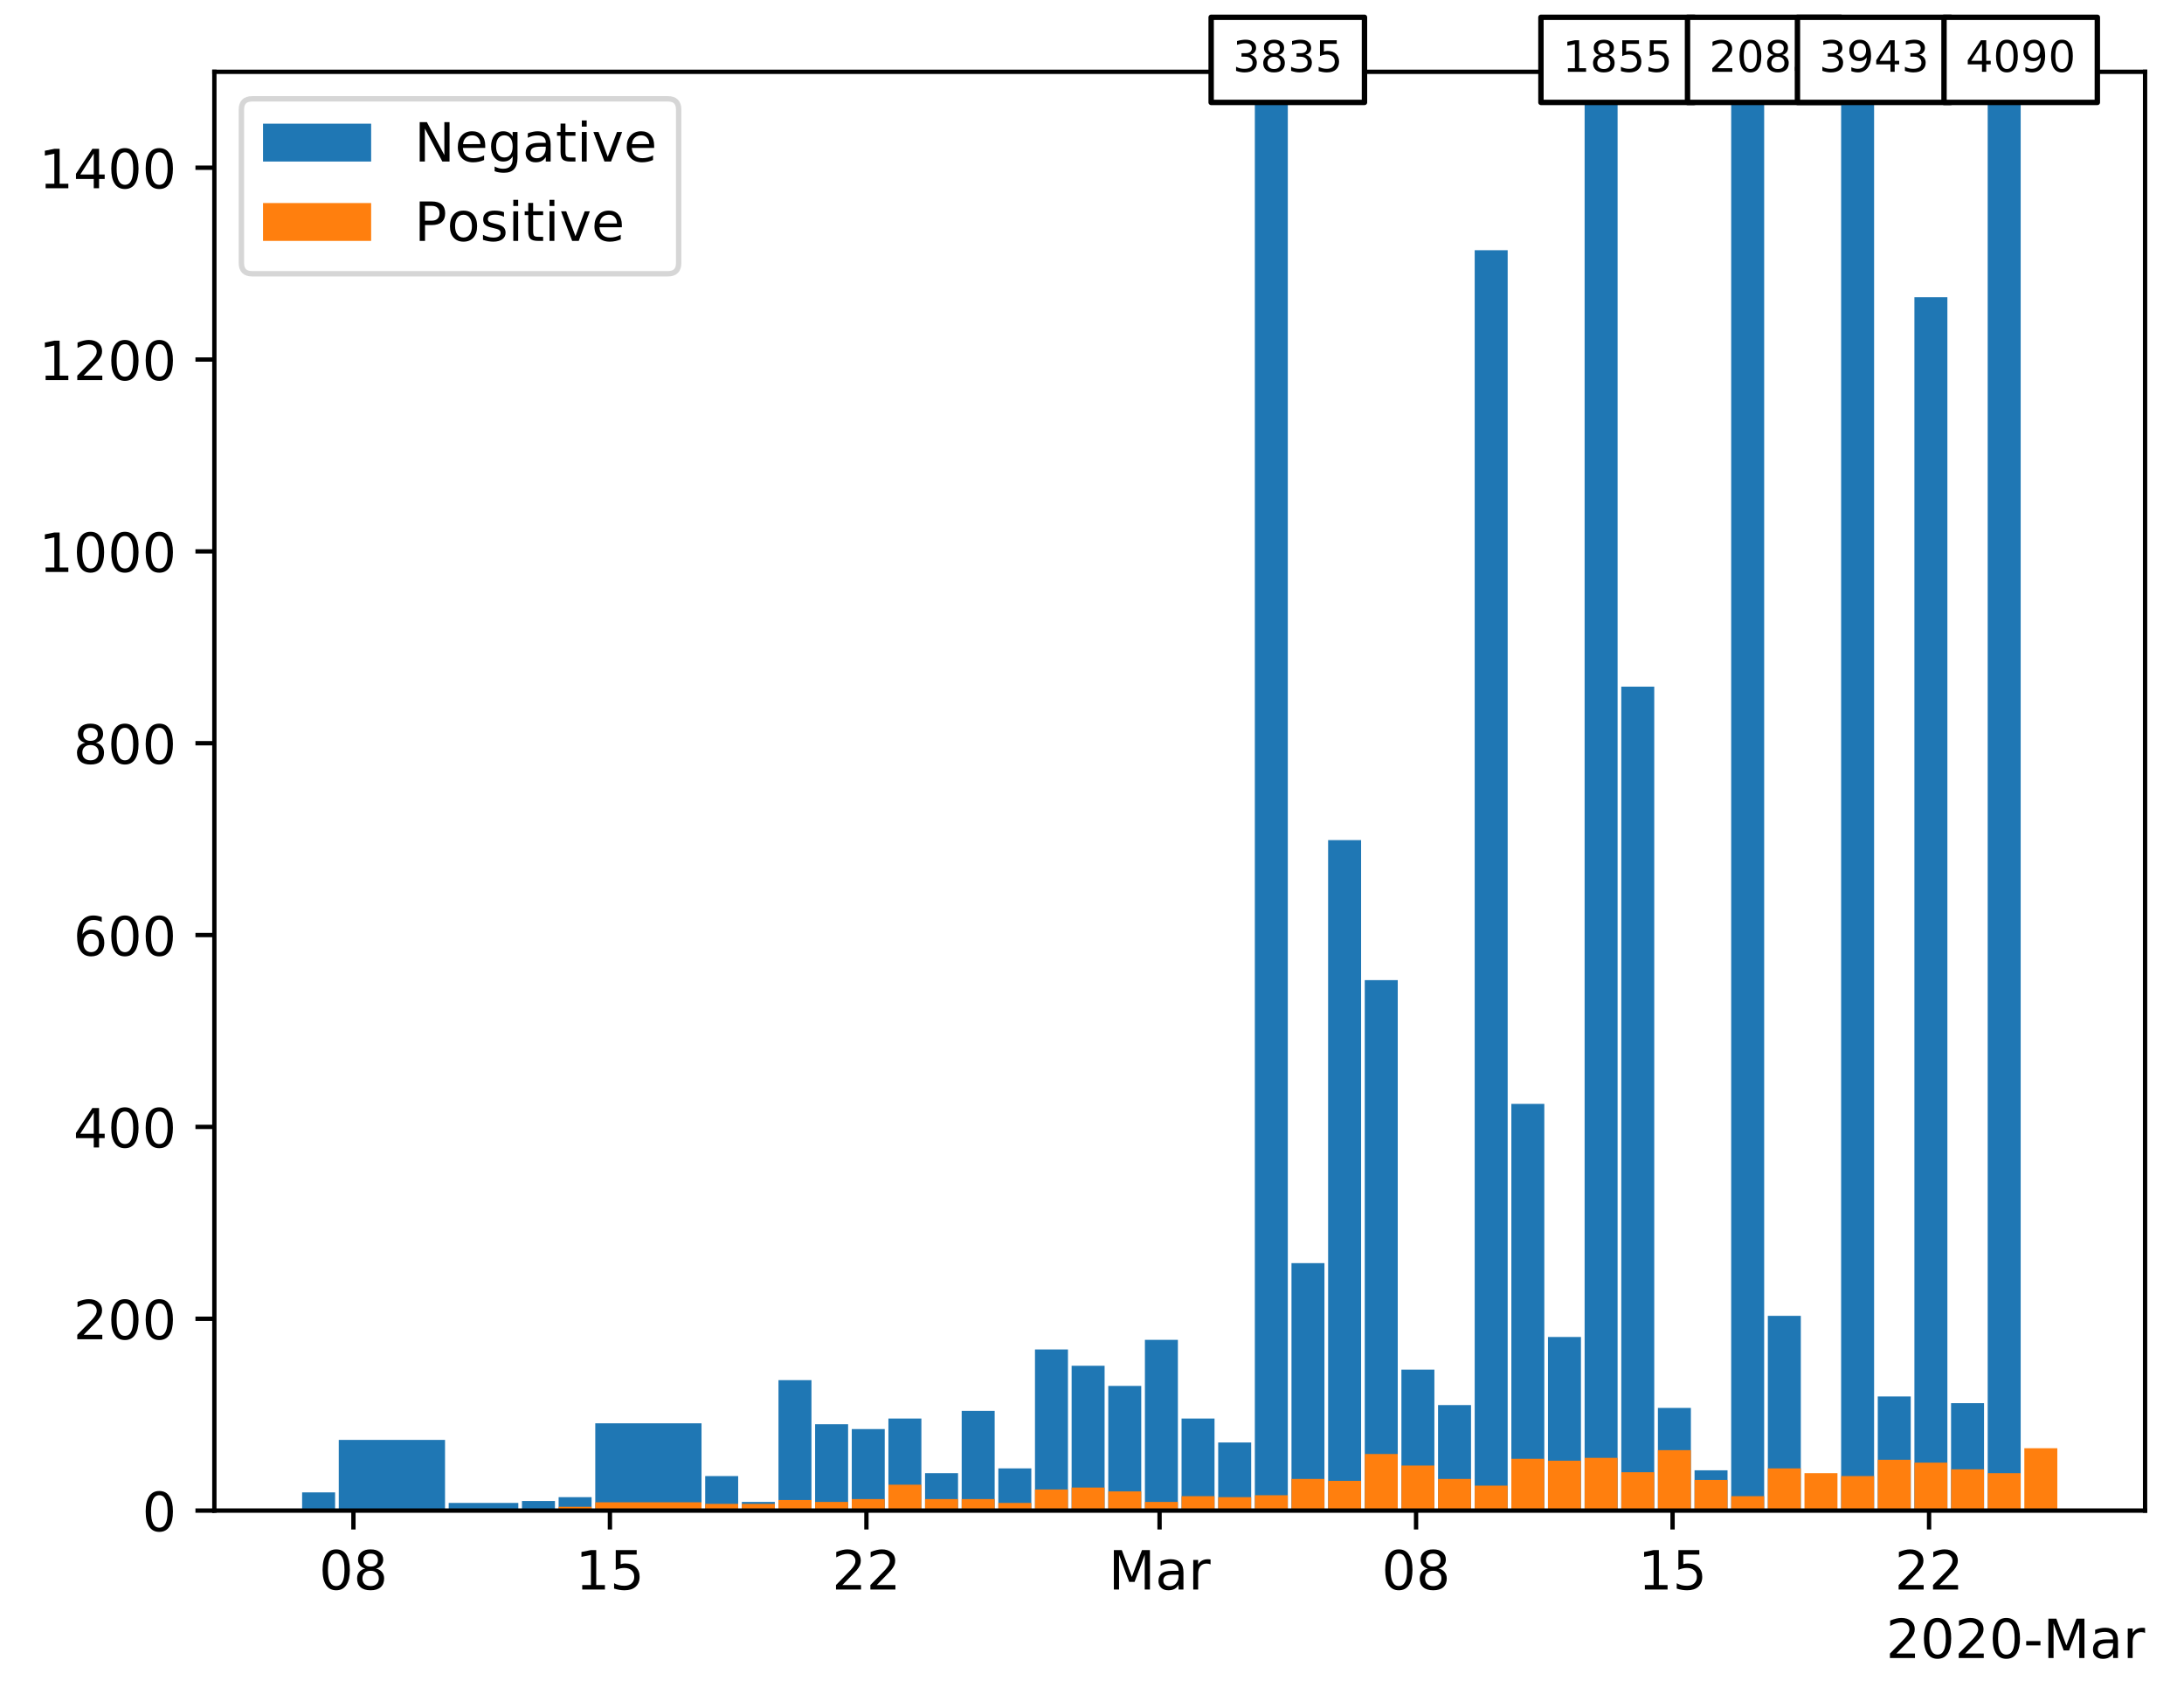 <?xml version="1.0" encoding="utf-8" standalone="no"?>
<!DOCTYPE svg PUBLIC "-//W3C//DTD SVG 1.1//EN"
  "http://www.w3.org/Graphics/SVG/1.1/DTD/svg11.dtd">
<!-- Created with matplotlib (https://matplotlib.org/) -->
<svg height="315.947pt" version="1.1" viewBox="0 0 403.97 315.947" width="403.97pt" xmlns="http://www.w3.org/2000/svg" xmlns:xlink="http://www.w3.org/1999/xlink">
 <defs>
  <style type="text/css">
*{stroke-linecap:butt;stroke-linejoin:round;}
  </style>
 </defs>
 <g id="figure_1">
  <g id="patch_1">
   <path d="M 0 315.947 
L 403.97 315.947 
L 403.97 0 
L 0 0 
z
" style="fill:#ffffff;"/>
  </g>
  <g id="axes_1">
   <g id="patch_2">
    <path d="M 39.65 279.391 
L 396.77 279.391 
L 396.77 13.279 
L 39.65 13.279 
z
" style="fill:#ffffff;"/>
   </g>
   <g id="patch_3">
    <path clip-path="url(#pafc4ed7f18)" d="z
" style="fill:#1f77b4;"/>
   </g>
   <g id="patch_4">
    <path clip-path="url(#pafc4ed7f18)" d="M 61.983 279.391 
L 55.883 279.391 
L 55.883 276.02 
L 61.983 276.02 
z
" style="fill:#1f77b4;"/>
   </g>
   <g id="patch_5">
    <path clip-path="url(#pafc4ed7f18)" d="M 82.316 279.391 
L 62.66 279.391 
L 62.66 266.322 
L 82.316 266.322 
z
" style="fill:#1f77b4;"/>
   </g>
   <g id="patch_6">
    <path clip-path="url(#pafc4ed7f18)" d="M 95.871 279.391 
L 82.994 279.391 
L 82.994 277.971 
L 95.871 277.971 
z
" style="fill:#1f77b4;"/>
   </g>
   <g id="patch_7">
    <path clip-path="url(#pafc4ed7f18)" d="M 102.649 279.391 
L 96.549 279.391 
L 96.549 277.617 
L 102.649 277.617 
z
" style="fill:#1f77b4;"/>
   </g>
   <g id="patch_8">
    <path clip-path="url(#pafc4ed7f18)" d="M 109.427 279.391 
L 103.327 279.391 
L 103.327 276.907 
L 109.427 276.907 
z
" style="fill:#1f77b4;"/>
   </g>
   <g id="patch_9">
    <path clip-path="url(#pafc4ed7f18)" d="M 129.76 279.391 
L 110.105 279.391 
L 110.105 263.247 
L 129.76 263.247 
z
" style="fill:#1f77b4;"/>
   </g>
   <g id="patch_10">
    <path clip-path="url(#pafc4ed7f18)" d="M 136.538 279.391 
L 130.438 279.391 
L 130.438 273.004 
L 136.538 273.004 
z
" style="fill:#1f77b4;"/>
   </g>
   <g id="patch_11">
    <path clip-path="url(#pafc4ed7f18)" d="M 143.316 279.391 
L 137.216 279.391 
L 137.216 277.794 
L 143.316 277.794 
z
" style="fill:#1f77b4;"/>
   </g>
   <g id="patch_12">
    <path clip-path="url(#pafc4ed7f18)" d="M 150.094 279.391 
L 143.994 279.391 
L 143.994 255.263 
L 150.094 255.263 
z
" style="fill:#1f77b4;"/>
   </g>
   <g id="patch_13">
    <path clip-path="url(#pafc4ed7f18)" d="M 156.871 279.391 
L 150.771 279.391 
L 150.771 263.424 
L 156.871 263.424 
z
" style="fill:#1f77b4;"/>
   </g>
   <g id="patch_14">
    <path clip-path="url(#pafc4ed7f18)" d="M 163.649 279.391 
L 157.549 279.391 
L 157.549 264.311 
L 163.649 264.311 
z
" style="fill:#1f77b4;"/>
   </g>
   <g id="patch_15">
    <path clip-path="url(#pafc4ed7f18)" d="M 170.427 279.391 
L 164.327 279.391 
L 164.327 262.36 
L 170.427 262.36 
z
" style="fill:#1f77b4;"/>
   </g>
   <g id="patch_16">
    <path clip-path="url(#pafc4ed7f18)" d="M 177.205 279.391 
L 171.105 279.391 
L 171.105 272.472 
L 177.205 272.472 
z
" style="fill:#1f77b4;"/>
   </g>
   <g id="patch_17">
    <path clip-path="url(#pafc4ed7f18)" d="M 183.982 279.391 
L 177.882 279.391 
L 177.882 260.94 
L 183.982 260.94 
z
" style="fill:#1f77b4;"/>
   </g>
   <g id="patch_18">
    <path clip-path="url(#pafc4ed7f18)" d="M 190.76 279.391 
L 184.66 279.391 
L 184.66 271.585 
L 190.76 271.585 
z
" style="fill:#1f77b4;"/>
   </g>
   <g id="patch_19">
    <path clip-path="url(#pafc4ed7f18)" d="M 197.538 279.391 
L 191.438 279.391 
L 191.438 249.586 
L 197.538 249.586 
z
" style="fill:#1f77b4;"/>
   </g>
   <g id="patch_20">
    <path clip-path="url(#pafc4ed7f18)" d="M 204.316 279.391 
L 198.216 279.391 
L 198.216 252.602 
L 204.316 252.602 
z
" style="fill:#1f77b4;"/>
   </g>
   <g id="patch_21">
    <path clip-path="url(#pafc4ed7f18)" d="M 211.093 279.391 
L 204.993 279.391 
L 204.993 256.328 
L 211.093 256.328 
z
" style="fill:#1f77b4;"/>
   </g>
   <g id="patch_22">
    <path clip-path="url(#pafc4ed7f18)" d="M 217.871 279.391 
L 211.771 279.391 
L 211.771 247.812 
L 217.871 247.812 
z
" style="fill:#1f77b4;"/>
   </g>
   <g id="patch_23">
    <path clip-path="url(#pafc4ed7f18)" d="M 224.649 279.391 
L 218.549 279.391 
L 218.549 262.36 
L 224.649 262.36 
z
" style="fill:#1f77b4;"/>
   </g>
   <g id="patch_24">
    <path clip-path="url(#pafc4ed7f18)" d="M 231.427 279.391 
L 225.327 279.391 
L 225.327 266.795 
L 231.427 266.795 
z
" style="fill:#1f77b4;"/>
   </g>
   <g id="patch_25">
    <path clip-path="url(#pafc4ed7f18)" d="M 238.204 279.391 
L 232.104 279.391 
L 232.104 -400.969 
L 238.204 -400.969 
z
" style="fill:#1f77b4;"/>
   </g>
   <g id="patch_26">
    <path clip-path="url(#pafc4ed7f18)" d="M 244.982 279.391 
L 238.882 279.391 
L 238.882 233.619 
L 244.982 233.619 
z
" style="fill:#1f77b4;"/>
   </g>
   <g id="patch_27">
    <path clip-path="url(#pafc4ed7f18)" d="M 251.76 279.391 
L 245.66 279.391 
L 245.66 155.383 
L 251.76 155.383 
z
" style="fill:#1f77b4;"/>
   </g>
   <g id="patch_28">
    <path clip-path="url(#pafc4ed7f18)" d="M 258.538 279.391 
L 252.438 279.391 
L 252.438 181.284 
L 258.538 181.284 
z
" style="fill:#1f77b4;"/>
   </g>
   <g id="patch_29">
    <path clip-path="url(#pafc4ed7f18)" d="M 265.315 279.391 
L 259.215 279.391 
L 259.215 253.312 
L 265.315 253.312 
z
" style="fill:#1f77b4;"/>
   </g>
   <g id="patch_30">
    <path clip-path="url(#pafc4ed7f18)" d="M 272.093 279.391 
L 265.993 279.391 
L 265.993 259.876 
L 272.093 259.876 
z
" style="fill:#1f77b4;"/>
   </g>
   <g id="patch_31">
    <path clip-path="url(#pafc4ed7f18)" d="M 278.871 279.391 
L 272.771 279.391 
L 272.771 46.277 
L 278.871 46.277 
z
" style="fill:#1f77b4;"/>
   </g>
   <g id="patch_32">
    <path clip-path="url(#pafc4ed7f18)" d="M 285.649 279.391 
L 279.549 279.391 
L 279.549 204.17 
L 285.649 204.17 
z
" style="fill:#1f77b4;"/>
   </g>
   <g id="patch_33">
    <path clip-path="url(#pafc4ed7f18)" d="M 292.426 279.391 
L 286.326 279.391 
L 286.326 247.28 
L 292.426 247.28 
z
" style="fill:#1f77b4;"/>
   </g>
   <g id="patch_34">
    <path clip-path="url(#pafc4ed7f18)" d="M 299.204 279.391 
L 293.104 279.391 
L 293.104 -49.701 
L 299.204 -49.701 
z
" style="fill:#1f77b4;"/>
   </g>
   <g id="patch_35">
    <path clip-path="url(#pafc4ed7f18)" d="M 305.982 279.391 
L 299.882 279.391 
L 299.882 126.997 
L 305.982 126.997 
z
" style="fill:#1f77b4;"/>
   </g>
   <g id="patch_36">
    <path clip-path="url(#pafc4ed7f18)" d="M 312.76 279.391 
L 306.66 279.391 
L 306.66 260.408 
L 312.76 260.408 
z
" style="fill:#1f77b4;"/>
   </g>
   <g id="patch_37">
    <path clip-path="url(#pafc4ed7f18)" d="M 319.537 279.391 
L 313.437 279.391 
L 313.437 271.94 
L 319.537 271.94 
z
" style="fill:#1f77b4;"/>
   </g>
   <g id="patch_38">
    <path clip-path="url(#pafc4ed7f18)" d="M 326.315 279.391 
L 320.215 279.391 
L 320.215 -90.15 
L 326.315 -90.15 
z
" style="fill:#1f77b4;"/>
   </g>
   <g id="patch_39">
    <path clip-path="url(#pafc4ed7f18)" d="M 333.093 279.391 
L 326.993 279.391 
L 326.993 243.377 
L 333.093 243.377 
z
" style="fill:#1f77b4;"/>
   </g>
   <g id="patch_40">
    <path clip-path="url(#pafc4ed7f18)" d="M 339.871 279.391 
L 333.771 279.391 
L 333.771 359.757 
L 339.871 359.757 
z
" style="fill:#1f77b4;"/>
   </g>
   <g id="patch_41">
    <path clip-path="url(#pafc4ed7f18)" d="M 346.648 279.391 
L 340.549 279.391 
L 340.549 -420.129 
L 346.648 -420.129 
z
" style="fill:#1f77b4;"/>
   </g>
   <g id="patch_42">
    <path clip-path="url(#pafc4ed7f18)" d="M 353.426 279.391 
L 347.326 279.391 
L 347.326 258.279 
L 353.426 258.279 
z
" style="fill:#1f77b4;"/>
   </g>
   <g id="patch_43">
    <path clip-path="url(#pafc4ed7f18)" d="M 360.204 279.391 
L 354.104 279.391 
L 354.104 54.97 
L 360.204 54.97 
z
" style="fill:#1f77b4;"/>
   </g>
   <g id="patch_44">
    <path clip-path="url(#pafc4ed7f18)" d="M 366.982 279.391 
L 360.882 279.391 
L 360.882 259.521 
L 366.982 259.521 
z
" style="fill:#1f77b4;"/>
   </g>
   <g id="patch_45">
    <path clip-path="url(#pafc4ed7f18)" d="M 373.76 279.391 
L 367.66 279.391 
L 367.66 -446.208 
L 373.76 -446.208 
z
" style="fill:#1f77b4;"/>
   </g>
   <g id="patch_46">
    <path clip-path="url(#pafc4ed7f18)" d="M 380.537 279.391 
L 374.437 279.391 
L 374.437 440.655 
L 380.537 440.655 
z
" style="fill:#1f77b4;"/>
   </g>
   <g id="patch_47">
    <path clip-path="url(#pafc4ed7f18)" d="z
" style="fill:#ff7f0e;"/>
   </g>
   <g id="patch_48">
    <path clip-path="url(#pafc4ed7f18)" d="M 61.983 279.391 
L 55.883 279.391 
L 55.883 279.391 
L 61.983 279.391 
z
" style="fill:#ff7f0e;"/>
   </g>
   <g id="patch_49">
    <path clip-path="url(#pafc4ed7f18)" d="M 82.316 279.391 
L 62.66 279.391 
L 62.66 279.332 
L 82.316 279.332 
z
" style="fill:#ff7f0e;"/>
   </g>
   <g id="patch_50">
    <path clip-path="url(#pafc4ed7f18)" d="M 95.871 279.391 
L 82.994 279.391 
L 82.994 279.213 
L 95.871 279.213 
z
" style="fill:#ff7f0e;"/>
   </g>
   <g id="patch_51">
    <path clip-path="url(#pafc4ed7f18)" d="M 102.649 279.391 
L 96.549 279.391 
L 96.549 279.213 
L 102.649 279.213 
z
" style="fill:#ff7f0e;"/>
   </g>
   <g id="patch_52">
    <path clip-path="url(#pafc4ed7f18)" d="M 109.427 279.391 
L 103.327 279.391 
L 103.327 278.681 
L 109.427 278.681 
z
" style="fill:#ff7f0e;"/>
   </g>
   <g id="patch_53">
    <path clip-path="url(#pafc4ed7f18)" d="M 129.76 279.391 
L 110.105 279.391 
L 110.105 277.853 
L 129.76 277.853 
z
" style="fill:#ff7f0e;"/>
   </g>
   <g id="patch_54">
    <path clip-path="url(#pafc4ed7f18)" d="M 136.538 279.391 
L 130.438 279.391 
L 130.438 278.149 
L 136.538 278.149 
z
" style="fill:#ff7f0e;"/>
   </g>
   <g id="patch_55">
    <path clip-path="url(#pafc4ed7f18)" d="M 143.316 279.391 
L 137.216 279.391 
L 137.216 278.149 
L 143.316 278.149 
z
" style="fill:#ff7f0e;"/>
   </g>
   <g id="patch_56">
    <path clip-path="url(#pafc4ed7f18)" d="M 150.094 279.391 
L 143.994 279.391 
L 143.994 277.439 
L 150.094 277.439 
z
" style="fill:#ff7f0e;"/>
   </g>
   <g id="patch_57">
    <path clip-path="url(#pafc4ed7f18)" d="M 156.871 279.391 
L 150.771 279.391 
L 150.771 277.794 
L 156.871 277.794 
z
" style="fill:#ff7f0e;"/>
   </g>
   <g id="patch_58">
    <path clip-path="url(#pafc4ed7f18)" d="M 163.649 279.391 
L 157.549 279.391 
L 157.549 277.262 
L 163.649 277.262 
z
" style="fill:#ff7f0e;"/>
   </g>
   <g id="patch_59">
    <path clip-path="url(#pafc4ed7f18)" d="M 170.427 279.391 
L 164.327 279.391 
L 164.327 274.601 
L 170.427 274.601 
z
" style="fill:#ff7f0e;"/>
   </g>
   <g id="patch_60">
    <path clip-path="url(#pafc4ed7f18)" d="M 177.205 279.391 
L 171.105 279.391 
L 171.105 277.262 
L 177.205 277.262 
z
" style="fill:#ff7f0e;"/>
   </g>
   <g id="patch_61">
    <path clip-path="url(#pafc4ed7f18)" d="M 183.982 279.391 
L 177.882 279.391 
L 177.882 277.262 
L 183.982 277.262 
z
" style="fill:#ff7f0e;"/>
   </g>
   <g id="patch_62">
    <path clip-path="url(#pafc4ed7f18)" d="M 190.76 279.391 
L 184.66 279.391 
L 184.66 277.971 
L 190.76 277.971 
z
" style="fill:#ff7f0e;"/>
   </g>
   <g id="patch_63">
    <path clip-path="url(#pafc4ed7f18)" d="M 197.538 279.391 
L 191.438 279.391 
L 191.438 275.488 
L 197.538 275.488 
z
" style="fill:#ff7f0e;"/>
   </g>
   <g id="patch_64">
    <path clip-path="url(#pafc4ed7f18)" d="M 204.316 279.391 
L 198.216 279.391 
L 198.216 275.133 
L 204.316 275.133 
z
" style="fill:#ff7f0e;"/>
   </g>
   <g id="patch_65">
    <path clip-path="url(#pafc4ed7f18)" d="M 211.093 279.391 
L 204.993 279.391 
L 204.993 275.843 
L 211.093 275.843 
z
" style="fill:#ff7f0e;"/>
   </g>
   <g id="patch_66">
    <path clip-path="url(#pafc4ed7f18)" d="M 217.871 279.391 
L 211.771 279.391 
L 211.771 277.794 
L 217.871 277.794 
z
" style="fill:#ff7f0e;"/>
   </g>
   <g id="patch_67">
    <path clip-path="url(#pafc4ed7f18)" d="M 224.649 279.391 
L 218.549 279.391 
L 218.549 276.73 
L 224.649 276.73 
z
" style="fill:#ff7f0e;"/>
   </g>
   <g id="patch_68">
    <path clip-path="url(#pafc4ed7f18)" d="M 231.427 279.391 
L 225.327 279.391 
L 225.327 276.907 
L 231.427 276.907 
z
" style="fill:#ff7f0e;"/>
   </g>
   <g id="patch_69">
    <path clip-path="url(#pafc4ed7f18)" d="M 238.204 279.391 
L 232.104 279.391 
L 232.104 276.552 
L 238.204 276.552 
z
" style="fill:#ff7f0e;"/>
   </g>
   <g id="patch_70">
    <path clip-path="url(#pafc4ed7f18)" d="M 244.982 279.391 
L 238.882 279.391 
L 238.882 273.536 
L 244.982 273.536 
z
" style="fill:#ff7f0e;"/>
   </g>
   <g id="patch_71">
    <path clip-path="url(#pafc4ed7f18)" d="M 251.76 279.391 
L 245.66 279.391 
L 245.66 273.891 
L 251.76 273.891 
z
" style="fill:#ff7f0e;"/>
   </g>
   <g id="patch_72">
    <path clip-path="url(#pafc4ed7f18)" d="M 258.538 279.391 
L 252.438 279.391 
L 252.438 268.924 
L 258.538 268.924 
z
" style="fill:#ff7f0e;"/>
   </g>
   <g id="patch_73">
    <path clip-path="url(#pafc4ed7f18)" d="M 265.315 279.391 
L 259.215 279.391 
L 259.215 271.053 
L 265.315 271.053 
z
" style="fill:#ff7f0e;"/>
   </g>
   <g id="patch_74">
    <path clip-path="url(#pafc4ed7f18)" d="M 272.093 279.391 
L 265.993 279.391 
L 265.993 273.536 
L 272.093 273.536 
z
" style="fill:#ff7f0e;"/>
   </g>
   <g id="patch_75">
    <path clip-path="url(#pafc4ed7f18)" d="M 278.871 279.391 
L 272.771 279.391 
L 272.771 274.778 
L 278.871 274.778 
z
" style="fill:#ff7f0e;"/>
   </g>
   <g id="patch_76">
    <path clip-path="url(#pafc4ed7f18)" d="M 285.649 279.391 
L 279.549 279.391 
L 279.549 269.811 
L 285.649 269.811 
z
" style="fill:#ff7f0e;"/>
   </g>
   <g id="patch_77">
    <path clip-path="url(#pafc4ed7f18)" d="M 292.426 279.391 
L 286.326 279.391 
L 286.326 270.166 
L 292.426 270.166 
z
" style="fill:#ff7f0e;"/>
   </g>
   <g id="patch_78">
    <path clip-path="url(#pafc4ed7f18)" d="M 299.204 279.391 
L 293.104 279.391 
L 293.104 269.633 
L 299.204 269.633 
z
" style="fill:#ff7f0e;"/>
   </g>
   <g id="patch_79">
    <path clip-path="url(#pafc4ed7f18)" d="M 305.982 279.391 
L 299.882 279.391 
L 299.882 272.294 
L 305.982 272.294 
z
" style="fill:#ff7f0e;"/>
   </g>
   <g id="patch_80">
    <path clip-path="url(#pafc4ed7f18)" d="M 312.76 279.391 
L 306.66 279.391 
L 306.66 268.214 
L 312.76 268.214 
z
" style="fill:#ff7f0e;"/>
   </g>
   <g id="patch_81">
    <path clip-path="url(#pafc4ed7f18)" d="M 319.537 279.391 
L 313.437 279.391 
L 313.437 273.714 
L 319.537 273.714 
z
" style="fill:#ff7f0e;"/>
   </g>
   <g id="patch_82">
    <path clip-path="url(#pafc4ed7f18)" d="M 326.315 279.391 
L 320.215 279.391 
L 320.215 276.73 
L 326.315 276.73 
z
" style="fill:#ff7f0e;"/>
   </g>
   <g id="patch_83">
    <path clip-path="url(#pafc4ed7f18)" d="M 333.093 279.391 
L 326.993 279.391 
L 326.993 271.585 
L 333.093 271.585 
z
" style="fill:#ff7f0e;"/>
   </g>
   <g id="patch_84">
    <path clip-path="url(#pafc4ed7f18)" d="M 339.871 279.391 
L 333.771 279.391 
L 333.771 272.472 
L 339.871 272.472 
z
" style="fill:#ff7f0e;"/>
   </g>
   <g id="patch_85">
    <path clip-path="url(#pafc4ed7f18)" d="M 346.648 279.391 
L 340.549 279.391 
L 340.549 273.004 
L 346.648 273.004 
z
" style="fill:#ff7f0e;"/>
   </g>
   <g id="patch_86">
    <path clip-path="url(#pafc4ed7f18)" d="M 353.426 279.391 
L 347.326 279.391 
L 347.326 269.988 
L 353.426 269.988 
z
" style="fill:#ff7f0e;"/>
   </g>
   <g id="patch_87">
    <path clip-path="url(#pafc4ed7f18)" d="M 360.204 279.391 
L 354.104 279.391 
L 354.104 270.52 
L 360.204 270.52 
z
" style="fill:#ff7f0e;"/>
   </g>
   <g id="patch_88">
    <path clip-path="url(#pafc4ed7f18)" d="M 366.982 279.391 
L 360.882 279.391 
L 360.882 271.762 
L 366.982 271.762 
z
" style="fill:#ff7f0e;"/>
   </g>
   <g id="patch_89">
    <path clip-path="url(#pafc4ed7f18)" d="M 373.76 279.391 
L 367.66 279.391 
L 367.66 272.472 
L 373.76 272.472 
z
" style="fill:#ff7f0e;"/>
   </g>
   <g id="patch_90">
    <path clip-path="url(#pafc4ed7f18)" d="M 380.537 279.391 
L 374.437 279.391 
L 374.437 267.859 
L 380.537 267.859 
z
" style="fill:#ff7f0e;"/>
   </g>
   <g id="matplotlib.axis_1">
    <g id="xtick_1">
     <g id="line2d_1">
      <defs>
       <path d="M 0 0 
L 0 3.5 
" id="m864bd6f930" style="stroke:#000000;stroke-width:0.8;"/>
      </defs>
      <g>
       <use style="stroke:#000000;stroke-width:0.8;" x="65.372" xlink:href="#m864bd6f930" y="279.391"/>
      </g>
     </g>
     <g id="text_1">
      <!-- 08 -->
      <defs>
       <path d="M 31.781 66.406 
Q 24.172 66.406 20.328 58.906 
Q 16.5 51.422 16.5 36.375 
Q 16.5 21.391 20.328 13.891 
Q 24.172 6.391 31.781 6.391 
Q 39.453 6.391 43.281 13.891 
Q 47.125 21.391 47.125 36.375 
Q 47.125 51.422 43.281 58.906 
Q 39.453 66.406 31.781 66.406 
z
M 31.781 74.219 
Q 44.047 74.219 50.516 64.516 
Q 56.984 54.828 56.984 36.375 
Q 56.984 17.969 50.516 8.266 
Q 44.047 -1.422 31.781 -1.422 
Q 19.531 -1.422 13.062 8.266 
Q 6.594 17.969 6.594 36.375 
Q 6.594 54.828 13.062 64.516 
Q 19.531 74.219 31.781 74.219 
z
" id="DejaVuSans-48"/>
       <path d="M 31.781 34.625 
Q 24.75 34.625 20.719 30.859 
Q 16.703 27.094 16.703 20.516 
Q 16.703 13.922 20.719 10.156 
Q 24.75 6.391 31.781 6.391 
Q 38.812 6.391 42.859 10.172 
Q 46.922 13.969 46.922 20.516 
Q 46.922 27.094 42.891 30.859 
Q 38.875 34.625 31.781 34.625 
z
M 21.922 38.812 
Q 15.578 40.375 12.031 44.719 
Q 8.5 49.078 8.5 55.328 
Q 8.5 64.062 14.719 69.141 
Q 20.953 74.219 31.781 74.219 
Q 42.672 74.219 48.875 69.141 
Q 55.078 64.062 55.078 55.328 
Q 55.078 49.078 51.531 44.719 
Q 48 40.375 41.703 38.812 
Q 48.828 37.156 52.797 32.312 
Q 56.781 27.484 56.781 20.516 
Q 56.781 9.906 50.312 4.234 
Q 43.844 -1.422 31.781 -1.422 
Q 19.734 -1.422 13.25 4.234 
Q 6.781 9.906 6.781 20.516 
Q 6.781 27.484 10.781 32.312 
Q 14.797 37.156 21.922 38.812 
z
M 18.312 54.391 
Q 18.312 48.734 21.844 45.562 
Q 25.391 42.391 31.781 42.391 
Q 38.141 42.391 41.719 45.562 
Q 45.312 48.734 45.312 54.391 
Q 45.312 60.062 41.719 63.234 
Q 38.141 66.406 31.781 66.406 
Q 25.391 66.406 21.844 63.234 
Q 18.312 60.062 18.312 54.391 
z
" id="DejaVuSans-56"/>
      </defs>
      <g transform="translate(59.009 293.989)scale(0.1 -0.1)">
       <use xlink:href="#DejaVuSans-48"/>
       <use x="63.623" xlink:href="#DejaVuSans-56"/>
      </g>
     </g>
    </g>
    <g id="xtick_2">
     <g id="line2d_2">
      <g>
       <use style="stroke:#000000;stroke-width:0.8;" x="112.816" xlink:href="#m864bd6f930" y="279.391"/>
      </g>
     </g>
     <g id="text_2">
      <!-- 15 -->
      <defs>
       <path d="M 12.406 8.297 
L 28.516 8.297 
L 28.516 63.922 
L 10.984 60.406 
L 10.984 69.391 
L 28.422 72.906 
L 38.281 72.906 
L 38.281 8.297 
L 54.391 8.297 
L 54.391 0 
L 12.406 0 
z
" id="DejaVuSans-49"/>
       <path d="M 10.797 72.906 
L 49.516 72.906 
L 49.516 64.594 
L 19.828 64.594 
L 19.828 46.734 
Q 21.969 47.469 24.109 47.828 
Q 26.266 48.188 28.422 48.188 
Q 40.625 48.188 47.75 41.5 
Q 54.891 34.812 54.891 23.391 
Q 54.891 11.625 47.562 5.094 
Q 40.234 -1.422 26.906 -1.422 
Q 22.312 -1.422 17.547 -0.641 
Q 12.797 0.141 7.719 1.703 
L 7.719 11.625 
Q 12.109 9.234 16.797 8.062 
Q 21.484 6.891 26.703 6.891 
Q 35.156 6.891 40.078 11.328 
Q 45.016 15.766 45.016 23.391 
Q 45.016 31 40.078 35.438 
Q 35.156 39.891 26.703 39.891 
Q 22.75 39.891 18.812 39.016 
Q 14.891 38.141 10.797 36.281 
z
" id="DejaVuSans-53"/>
      </defs>
      <g transform="translate(106.453 293.989)scale(0.1 -0.1)">
       <use xlink:href="#DejaVuSans-49"/>
       <use x="63.623" xlink:href="#DejaVuSans-53"/>
      </g>
     </g>
    </g>
    <g id="xtick_3">
     <g id="line2d_3">
      <g>
       <use style="stroke:#000000;stroke-width:0.8;" x="160.26" xlink:href="#m864bd6f930" y="279.391"/>
      </g>
     </g>
     <g id="text_3">
      <!-- 22 -->
      <defs>
       <path d="M 19.188 8.297 
L 53.609 8.297 
L 53.609 0 
L 7.328 0 
L 7.328 8.297 
Q 12.938 14.109 22.625 23.891 
Q 32.328 33.688 34.812 36.531 
Q 39.547 41.844 41.422 45.531 
Q 43.312 49.219 43.312 52.781 
Q 43.312 58.594 39.234 62.25 
Q 35.156 65.922 28.609 65.922 
Q 23.969 65.922 18.812 64.312 
Q 13.672 62.703 7.812 59.422 
L 7.812 69.391 
Q 13.766 71.781 18.938 73 
Q 24.125 74.219 28.422 74.219 
Q 39.75 74.219 46.484 68.547 
Q 53.219 62.891 53.219 53.422 
Q 53.219 48.922 51.531 44.891 
Q 49.859 40.875 45.406 35.406 
Q 44.188 33.984 37.641 27.219 
Q 31.109 20.453 19.188 8.297 
z
" id="DejaVuSans-50"/>
      </defs>
      <g transform="translate(153.898 293.989)scale(0.1 -0.1)">
       <use xlink:href="#DejaVuSans-50"/>
       <use x="63.623" xlink:href="#DejaVuSans-50"/>
      </g>
     </g>
    </g>
    <g id="xtick_4">
     <g id="line2d_4">
      <g>
       <use style="stroke:#000000;stroke-width:0.8;" x="214.482" xlink:href="#m864bd6f930" y="279.391"/>
      </g>
     </g>
     <g id="text_4">
      <!-- Mar -->
      <defs>
       <path d="M 9.812 72.906 
L 24.516 72.906 
L 43.109 23.297 
L 61.812 72.906 
L 76.516 72.906 
L 76.516 0 
L 66.891 0 
L 66.891 64.016 
L 48.094 14.016 
L 38.188 14.016 
L 19.391 64.016 
L 19.391 0 
L 9.812 0 
z
" id="DejaVuSans-77"/>
       <path d="M 34.281 27.484 
Q 23.391 27.484 19.188 25 
Q 14.984 22.516 14.984 16.5 
Q 14.984 11.719 18.141 8.906 
Q 21.297 6.109 26.703 6.109 
Q 34.188 6.109 38.703 11.406 
Q 43.219 16.703 43.219 25.484 
L 43.219 27.484 
z
M 52.203 31.203 
L 52.203 0 
L 43.219 0 
L 43.219 8.297 
Q 40.141 3.328 35.547 0.953 
Q 30.953 -1.422 24.312 -1.422 
Q 15.922 -1.422 10.953 3.297 
Q 6 8.016 6 15.922 
Q 6 25.141 12.172 29.828 
Q 18.359 34.516 30.609 34.516 
L 43.219 34.516 
L 43.219 35.406 
Q 43.219 41.609 39.141 45 
Q 35.062 48.391 27.688 48.391 
Q 23 48.391 18.547 47.266 
Q 14.109 46.141 10.016 43.891 
L 10.016 52.203 
Q 14.938 54.109 19.578 55.047 
Q 24.219 56 28.609 56 
Q 40.484 56 46.344 49.844 
Q 52.203 43.703 52.203 31.203 
z
" id="DejaVuSans-97"/>
       <path d="M 41.109 46.297 
Q 39.594 47.172 37.812 47.578 
Q 36.031 48 33.891 48 
Q 26.266 48 22.188 43.047 
Q 18.109 38.094 18.109 28.812 
L 18.109 0 
L 9.078 0 
L 9.078 54.688 
L 18.109 54.688 
L 18.109 46.188 
Q 20.953 51.172 25.484 53.578 
Q 30.031 56 36.531 56 
Q 37.453 56 38.578 55.875 
Q 39.703 55.766 41.062 55.516 
z
" id="DejaVuSans-114"/>
      </defs>
      <g transform="translate(205.049 293.989)scale(0.1 -0.1)">
       <use xlink:href="#DejaVuSans-77"/>
       <use x="86.279" xlink:href="#DejaVuSans-97"/>
       <use x="147.559" xlink:href="#DejaVuSans-114"/>
      </g>
     </g>
    </g>
    <g id="xtick_5">
     <g id="line2d_5">
      <g>
       <use style="stroke:#000000;stroke-width:0.8;" x="261.927" xlink:href="#m864bd6f930" y="279.391"/>
      </g>
     </g>
     <g id="text_5">
      <!-- 08 -->
      <g transform="translate(255.564 293.989)scale(0.1 -0.1)">
       <use xlink:href="#DejaVuSans-48"/>
       <use x="63.623" xlink:href="#DejaVuSans-56"/>
      </g>
     </g>
    </g>
    <g id="xtick_6">
     <g id="line2d_6">
      <g>
       <use style="stroke:#000000;stroke-width:0.8;" x="309.371" xlink:href="#m864bd6f930" y="279.391"/>
      </g>
     </g>
     <g id="text_6">
      <!-- 15 -->
      <g transform="translate(303.008 293.989)scale(0.1 -0.1)">
       <use xlink:href="#DejaVuSans-49"/>
       <use x="63.623" xlink:href="#DejaVuSans-53"/>
      </g>
     </g>
    </g>
    <g id="xtick_7">
     <g id="line2d_7">
      <g>
       <use style="stroke:#000000;stroke-width:0.8;" x="356.815" xlink:href="#m864bd6f930" y="279.391"/>
      </g>
     </g>
     <g id="text_7">
      <!-- 22 -->
      <g transform="translate(350.453 293.989)scale(0.1 -0.1)">
       <use xlink:href="#DejaVuSans-50"/>
       <use x="63.623" xlink:href="#DejaVuSans-50"/>
      </g>
     </g>
    </g>
    <g id="text_8">
     <!-- 2020-Mar -->
     <defs>
      <path d="M 4.891 31.391 
L 31.203 31.391 
L 31.203 23.391 
L 4.891 23.391 
z
" id="DejaVuSans-45"/>
     </defs>
     <g transform="translate(348.845 306.667)scale(0.1 -0.1)">
      <use xlink:href="#DejaVuSans-50"/>
      <use x="63.623" xlink:href="#DejaVuSans-48"/>
      <use x="127.246" xlink:href="#DejaVuSans-50"/>
      <use x="190.869" xlink:href="#DejaVuSans-48"/>
      <use x="254.492" xlink:href="#DejaVuSans-45"/>
      <use x="290.576" xlink:href="#DejaVuSans-77"/>
      <use x="376.855" xlink:href="#DejaVuSans-97"/>
      <use x="438.135" xlink:href="#DejaVuSans-114"/>
     </g>
    </g>
   </g>
   <g id="matplotlib.axis_2">
    <g id="ytick_1">
     <g id="line2d_8">
      <defs>
       <path d="M 0 0 
L -3.5 0 
" id="mcbad6a6d22" style="stroke:#000000;stroke-width:0.8;"/>
      </defs>
      <g>
       <use style="stroke:#000000;stroke-width:0.8;" x="39.65" xlink:href="#mcbad6a6d22" y="279.391"/>
      </g>
     </g>
     <g id="text_9">
      <!-- 0 -->
      <g transform="translate(26.288 283.19)scale(0.1 -0.1)">
       <use xlink:href="#DejaVuSans-48"/>
      </g>
     </g>
    </g>
    <g id="ytick_2">
     <g id="line2d_9">
      <g>
       <use style="stroke:#000000;stroke-width:0.8;" x="39.65" xlink:href="#mcbad6a6d22" y="243.909"/>
      </g>
     </g>
     <g id="text_10">
      <!-- 200 -->
      <g transform="translate(13.562 247.708)scale(0.1 -0.1)">
       <use xlink:href="#DejaVuSans-50"/>
       <use x="63.623" xlink:href="#DejaVuSans-48"/>
       <use x="127.246" xlink:href="#DejaVuSans-48"/>
      </g>
     </g>
    </g>
    <g id="ytick_3">
     <g id="line2d_10">
      <g>
       <use style="stroke:#000000;stroke-width:0.8;" x="39.65" xlink:href="#mcbad6a6d22" y="208.428"/>
      </g>
     </g>
     <g id="text_11">
      <!-- 400 -->
      <defs>
       <path d="M 37.797 64.312 
L 12.891 25.391 
L 37.797 25.391 
z
M 35.203 72.906 
L 47.609 72.906 
L 47.609 25.391 
L 58.016 25.391 
L 58.016 17.188 
L 47.609 17.188 
L 47.609 0 
L 37.797 0 
L 37.797 17.188 
L 4.891 17.188 
L 4.891 26.703 
z
" id="DejaVuSans-52"/>
      </defs>
      <g transform="translate(13.562 212.227)scale(0.1 -0.1)">
       <use xlink:href="#DejaVuSans-52"/>
       <use x="63.623" xlink:href="#DejaVuSans-48"/>
       <use x="127.246" xlink:href="#DejaVuSans-48"/>
      </g>
     </g>
    </g>
    <g id="ytick_4">
     <g id="line2d_11">
      <g>
       <use style="stroke:#000000;stroke-width:0.8;" x="39.65" xlink:href="#mcbad6a6d22" y="172.946"/>
      </g>
     </g>
     <g id="text_12">
      <!-- 600 -->
      <defs>
       <path d="M 33.016 40.375 
Q 26.375 40.375 22.484 35.828 
Q 18.609 31.297 18.609 23.391 
Q 18.609 15.531 22.484 10.953 
Q 26.375 6.391 33.016 6.391 
Q 39.656 6.391 43.531 10.953 
Q 47.406 15.531 47.406 23.391 
Q 47.406 31.297 43.531 35.828 
Q 39.656 40.375 33.016 40.375 
z
M 52.594 71.297 
L 52.594 62.312 
Q 48.875 64.062 45.094 64.984 
Q 41.312 65.922 37.594 65.922 
Q 27.828 65.922 22.672 59.328 
Q 17.531 52.734 16.797 39.406 
Q 19.672 43.656 24.016 45.922 
Q 28.375 48.188 33.594 48.188 
Q 44.578 48.188 50.953 41.516 
Q 57.328 34.859 57.328 23.391 
Q 57.328 12.156 50.688 5.359 
Q 44.047 -1.422 33.016 -1.422 
Q 20.359 -1.422 13.672 8.266 
Q 6.984 17.969 6.984 36.375 
Q 6.984 53.656 15.188 63.938 
Q 23.391 74.219 37.203 74.219 
Q 40.922 74.219 44.703 73.484 
Q 48.484 72.75 52.594 71.297 
z
" id="DejaVuSans-54"/>
      </defs>
      <g transform="translate(13.562 176.745)scale(0.1 -0.1)">
       <use xlink:href="#DejaVuSans-54"/>
       <use x="63.623" xlink:href="#DejaVuSans-48"/>
       <use x="127.246" xlink:href="#DejaVuSans-48"/>
      </g>
     </g>
    </g>
    <g id="ytick_5">
     <g id="line2d_12">
      <g>
       <use style="stroke:#000000;stroke-width:0.8;" x="39.65" xlink:href="#mcbad6a6d22" y="137.464"/>
      </g>
     </g>
     <g id="text_13">
      <!-- 800 -->
      <g transform="translate(13.562 141.264)scale(0.1 -0.1)">
       <use xlink:href="#DejaVuSans-56"/>
       <use x="63.623" xlink:href="#DejaVuSans-48"/>
       <use x="127.246" xlink:href="#DejaVuSans-48"/>
      </g>
     </g>
    </g>
    <g id="ytick_6">
     <g id="line2d_13">
      <g>
       <use style="stroke:#000000;stroke-width:0.8;" x="39.65" xlink:href="#mcbad6a6d22" y="101.983"/>
      </g>
     </g>
     <g id="text_14">
      <!-- 1000 -->
      <g transform="translate(7.2 105.782)scale(0.1 -0.1)">
       <use xlink:href="#DejaVuSans-49"/>
       <use x="63.623" xlink:href="#DejaVuSans-48"/>
       <use x="127.246" xlink:href="#DejaVuSans-48"/>
       <use x="190.869" xlink:href="#DejaVuSans-48"/>
      </g>
     </g>
    </g>
    <g id="ytick_7">
     <g id="line2d_14">
      <g>
       <use style="stroke:#000000;stroke-width:0.8;" x="39.65" xlink:href="#mcbad6a6d22" y="66.501"/>
      </g>
     </g>
     <g id="text_15">
      <!-- 1200 -->
      <g transform="translate(7.2 70.3)scale(0.1 -0.1)">
       <use xlink:href="#DejaVuSans-49"/>
       <use x="63.623" xlink:href="#DejaVuSans-50"/>
       <use x="127.246" xlink:href="#DejaVuSans-48"/>
       <use x="190.869" xlink:href="#DejaVuSans-48"/>
      </g>
     </g>
    </g>
    <g id="ytick_8">
     <g id="line2d_15">
      <g>
       <use style="stroke:#000000;stroke-width:0.8;" x="39.65" xlink:href="#mcbad6a6d22" y="31.02"/>
      </g>
     </g>
     <g id="text_16">
      <!-- 1400 -->
      <g transform="translate(7.2 34.819)scale(0.1 -0.1)">
       <use xlink:href="#DejaVuSans-49"/>
       <use x="63.623" xlink:href="#DejaVuSans-52"/>
       <use x="127.246" xlink:href="#DejaVuSans-48"/>
       <use x="190.869" xlink:href="#DejaVuSans-48"/>
      </g>
     </g>
    </g>
   </g>
   <g id="patch_91">
    <path d="M 39.65 279.391 
L 39.65 13.279 
" style="fill:none;stroke:#000000;stroke-linecap:square;stroke-linejoin:miter;stroke-width:0.8;"/>
   </g>
   <g id="patch_92">
    <path d="M 396.77 279.391 
L 396.77 13.279 
" style="fill:none;stroke:#000000;stroke-linecap:square;stroke-linejoin:miter;stroke-width:0.8;"/>
   </g>
   <g id="patch_93">
    <path d="M 39.65 279.391 
L 396.77 279.391 
" style="fill:none;stroke:#000000;stroke-linecap:square;stroke-linejoin:miter;stroke-width:0.8;"/>
   </g>
   <g id="patch_94">
    <path d="M 39.65 13.279 
L 396.77 13.279 
" style="fill:none;stroke:#000000;stroke-linecap:square;stroke-linejoin:miter;stroke-width:0.8;"/>
   </g>
   <g id="text_17">
    <g id="patch_95">
     <path d="M 224.024 18.942 
L 252.384 18.942 
L 252.384 3.2 
L 224.024 3.2 
z
" style="fill:#ffffff;stroke:#000000;stroke-linejoin:miter;"/>
    </g>
    <!-- 3835 -->
    <defs>
     <path d="M 40.578 39.312 
Q 47.656 37.797 51.625 33 
Q 55.609 28.219 55.609 21.188 
Q 55.609 10.406 48.188 4.484 
Q 40.766 -1.422 27.094 -1.422 
Q 22.516 -1.422 17.656 -0.516 
Q 12.797 0.391 7.625 2.203 
L 7.625 11.719 
Q 11.719 9.328 16.594 8.109 
Q 21.484 6.891 26.812 6.891 
Q 36.078 6.891 40.938 10.547 
Q 45.797 14.203 45.797 21.188 
Q 45.797 27.641 41.281 31.266 
Q 36.766 34.906 28.719 34.906 
L 20.219 34.906 
L 20.219 43.016 
L 29.109 43.016 
Q 36.375 43.016 40.234 45.922 
Q 44.094 48.828 44.094 54.297 
Q 44.094 59.906 40.109 62.906 
Q 36.141 65.922 28.719 65.922 
Q 24.656 65.922 20.016 65.031 
Q 15.375 64.156 9.812 62.312 
L 9.812 71.094 
Q 15.438 72.656 20.344 73.438 
Q 25.25 74.219 29.594 74.219 
Q 40.828 74.219 47.359 69.109 
Q 53.906 64.016 53.906 55.328 
Q 53.906 49.266 50.438 45.094 
Q 46.969 40.922 40.578 39.312 
z
" id="DejaVuSans-51"/>
    </defs>
    <g transform="translate(228.024 13.279)scale(0.08 -0.08)">
     <use xlink:href="#DejaVuSans-51"/>
     <use x="63.623" xlink:href="#DejaVuSans-56"/>
     <use x="127.246" xlink:href="#DejaVuSans-51"/>
     <use x="190.869" xlink:href="#DejaVuSans-53"/>
    </g>
   </g>
   <g id="text_18">
    <g id="patch_96">
     <path d="M 285.024 18.942 
L 313.384 18.942 
L 313.384 3.2 
L 285.024 3.2 
z
" style="fill:#ffffff;stroke:#000000;stroke-linejoin:miter;"/>
    </g>
    <!-- 1855 -->
    <g transform="translate(289.024 13.279)scale(0.08 -0.08)">
     <use xlink:href="#DejaVuSans-49"/>
     <use x="63.623" xlink:href="#DejaVuSans-56"/>
     <use x="127.246" xlink:href="#DejaVuSans-53"/>
     <use x="190.869" xlink:href="#DejaVuSans-53"/>
    </g>
   </g>
   <g id="text_19">
    <g id="patch_97">
     <path d="M 312.135 18.942 
L 340.495 18.942 
L 340.495 3.2 
L 312.135 3.2 
z
" style="fill:#ffffff;stroke:#000000;stroke-linejoin:miter;"/>
    </g>
    <!-- 2083 -->
    <g transform="translate(316.135 13.279)scale(0.08 -0.08)">
     <use xlink:href="#DejaVuSans-50"/>
     <use x="63.623" xlink:href="#DejaVuSans-48"/>
     <use x="127.246" xlink:href="#DejaVuSans-56"/>
     <use x="190.869" xlink:href="#DejaVuSans-51"/>
    </g>
   </g>
   <g id="text_20">
    <g id="patch_98">
     <path d="M 332.468 18.942 
L 360.828 18.942 
L 360.828 3.2 
L 332.468 3.2 
z
" style="fill:#ffffff;stroke:#000000;stroke-linejoin:miter;"/>
    </g>
    <!-- 3943 -->
    <defs>
     <path d="M 10.984 1.516 
L 10.984 10.5 
Q 14.703 8.734 18.5 7.812 
Q 22.312 6.891 25.984 6.891 
Q 35.75 6.891 40.891 13.453 
Q 46.047 20.016 46.781 33.406 
Q 43.953 29.203 39.594 26.953 
Q 35.25 24.703 29.984 24.703 
Q 19.047 24.703 12.672 31.312 
Q 6.297 37.938 6.297 49.422 
Q 6.297 60.641 12.938 67.422 
Q 19.578 74.219 30.609 74.219 
Q 43.266 74.219 49.922 64.516 
Q 56.594 54.828 56.594 36.375 
Q 56.594 19.141 48.406 8.859 
Q 40.234 -1.422 26.422 -1.422 
Q 22.703 -1.422 18.891 -0.688 
Q 15.094 0.047 10.984 1.516 
z
M 30.609 32.422 
Q 37.25 32.422 41.125 36.953 
Q 45.016 41.5 45.016 49.422 
Q 45.016 57.281 41.125 61.844 
Q 37.25 66.406 30.609 66.406 
Q 23.969 66.406 20.094 61.844 
Q 16.219 57.281 16.219 49.422 
Q 16.219 41.5 20.094 36.953 
Q 23.969 32.422 30.609 32.422 
z
" id="DejaVuSans-57"/>
    </defs>
    <g transform="translate(336.468 13.279)scale(0.08 -0.08)">
     <use xlink:href="#DejaVuSans-51"/>
     <use x="63.623" xlink:href="#DejaVuSans-57"/>
     <use x="127.246" xlink:href="#DejaVuSans-52"/>
     <use x="190.869" xlink:href="#DejaVuSans-51"/>
    </g>
   </g>
   <g id="text_21">
    <g id="patch_99">
     <path d="M 359.58 18.942 
L 387.94 18.942 
L 387.94 3.2 
L 359.58 3.2 
z
" style="fill:#ffffff;stroke:#000000;stroke-linejoin:miter;"/>
    </g>
    <!-- 4090 -->
    <g transform="translate(363.58 13.279)scale(0.08 -0.08)">
     <use xlink:href="#DejaVuSans-52"/>
     <use x="63.623" xlink:href="#DejaVuSans-48"/>
     <use x="127.246" xlink:href="#DejaVuSans-57"/>
     <use x="190.869" xlink:href="#DejaVuSans-48"/>
    </g>
   </g>
   <g id="legend_1">
    <g id="patch_100">
     <path d="M 46.65 50.635 
L 123.531 50.635 
Q 125.531 50.635 125.531 48.635 
L 125.531 20.279 
Q 125.531 18.279 123.531 18.279 
L 46.65 18.279 
Q 44.65 18.279 44.65 20.279 
L 44.65 48.635 
Q 44.65 50.635 46.65 50.635 
z
" style="fill:#ffffff;opacity:0.8;stroke:#cccccc;stroke-linejoin:miter;"/>
    </g>
    <g id="patch_101">
     <path d="M 48.65 29.877 
L 68.65 29.877 
L 68.65 22.877 
L 48.65 22.877 
z
" style="fill:#1f77b4;"/>
    </g>
    <g id="text_22">
     <!-- Negative -->
     <defs>
      <path d="M 9.812 72.906 
L 23.094 72.906 
L 55.422 11.922 
L 55.422 72.906 
L 64.984 72.906 
L 64.984 0 
L 51.703 0 
L 19.391 60.984 
L 19.391 0 
L 9.812 0 
z
" id="DejaVuSans-78"/>
      <path d="M 56.203 29.594 
L 56.203 25.203 
L 14.891 25.203 
Q 15.484 15.922 20.484 11.062 
Q 25.484 6.203 34.422 6.203 
Q 39.594 6.203 44.453 7.469 
Q 49.312 8.734 54.109 11.281 
L 54.109 2.781 
Q 49.266 0.734 44.188 -0.344 
Q 39.109 -1.422 33.891 -1.422 
Q 20.797 -1.422 13.156 6.188 
Q 5.516 13.812 5.516 26.812 
Q 5.516 40.234 12.766 48.109 
Q 20.016 56 32.328 56 
Q 43.359 56 49.781 48.891 
Q 56.203 41.797 56.203 29.594 
z
M 47.219 32.234 
Q 47.125 39.594 43.094 43.984 
Q 39.062 48.391 32.422 48.391 
Q 24.906 48.391 20.391 44.141 
Q 15.875 39.891 15.188 32.172 
z
" id="DejaVuSans-101"/>
      <path d="M 45.406 27.984 
Q 45.406 37.75 41.375 43.109 
Q 37.359 48.484 30.078 48.484 
Q 22.859 48.484 18.828 43.109 
Q 14.797 37.75 14.797 27.984 
Q 14.797 18.266 18.828 12.891 
Q 22.859 7.516 30.078 7.516 
Q 37.359 7.516 41.375 12.891 
Q 45.406 18.266 45.406 27.984 
z
M 54.391 6.781 
Q 54.391 -7.172 48.188 -13.984 
Q 42 -20.797 29.203 -20.797 
Q 24.469 -20.797 20.266 -20.094 
Q 16.062 -19.391 12.109 -17.922 
L 12.109 -9.188 
Q 16.062 -11.328 19.922 -12.344 
Q 23.781 -13.375 27.781 -13.375 
Q 36.625 -13.375 41.016 -8.766 
Q 45.406 -4.156 45.406 5.172 
L 45.406 9.625 
Q 42.625 4.781 38.281 2.391 
Q 33.938 0 27.875 0 
Q 17.828 0 11.672 7.656 
Q 5.516 15.328 5.516 27.984 
Q 5.516 40.672 11.672 48.328 
Q 17.828 56 27.875 56 
Q 33.938 56 38.281 53.609 
Q 42.625 51.219 45.406 46.391 
L 45.406 54.688 
L 54.391 54.688 
z
" id="DejaVuSans-103"/>
      <path d="M 18.312 70.219 
L 18.312 54.688 
L 36.812 54.688 
L 36.812 47.703 
L 18.312 47.703 
L 18.312 18.016 
Q 18.312 11.328 20.141 9.422 
Q 21.969 7.516 27.594 7.516 
L 36.812 7.516 
L 36.812 0 
L 27.594 0 
Q 17.188 0 13.234 3.875 
Q 9.281 7.766 9.281 18.016 
L 9.281 47.703 
L 2.688 47.703 
L 2.688 54.688 
L 9.281 54.688 
L 9.281 70.219 
z
" id="DejaVuSans-116"/>
      <path d="M 9.422 54.688 
L 18.406 54.688 
L 18.406 0 
L 9.422 0 
z
M 9.422 75.984 
L 18.406 75.984 
L 18.406 64.594 
L 9.422 64.594 
z
" id="DejaVuSans-105"/>
      <path d="M 2.984 54.688 
L 12.5 54.688 
L 29.594 8.797 
L 46.688 54.688 
L 56.203 54.688 
L 35.688 0 
L 23.484 0 
z
" id="DejaVuSans-118"/>
     </defs>
     <g transform="translate(76.65 29.877)scale(0.1 -0.1)">
      <use xlink:href="#DejaVuSans-78"/>
      <use x="74.805" xlink:href="#DejaVuSans-101"/>
      <use x="136.328" xlink:href="#DejaVuSans-103"/>
      <use x="199.805" xlink:href="#DejaVuSans-97"/>
      <use x="261.084" xlink:href="#DejaVuSans-116"/>
      <use x="300.293" xlink:href="#DejaVuSans-105"/>
      <use x="328.076" xlink:href="#DejaVuSans-118"/>
      <use x="387.256" xlink:href="#DejaVuSans-101"/>
     </g>
    </g>
    <g id="patch_102">
     <path d="M 48.65 44.555 
L 68.65 44.555 
L 68.65 37.555 
L 48.65 37.555 
z
" style="fill:#ff7f0e;"/>
    </g>
    <g id="text_23">
     <!-- Positive -->
     <defs>
      <path d="M 19.672 64.797 
L 19.672 37.406 
L 32.078 37.406 
Q 38.969 37.406 42.719 40.969 
Q 46.484 44.531 46.484 51.125 
Q 46.484 57.672 42.719 61.234 
Q 38.969 64.797 32.078 64.797 
z
M 9.812 72.906 
L 32.078 72.906 
Q 44.344 72.906 50.609 67.359 
Q 56.891 61.812 56.891 51.125 
Q 56.891 40.328 50.609 34.812 
Q 44.344 29.297 32.078 29.297 
L 19.672 29.297 
L 19.672 0 
L 9.812 0 
z
" id="DejaVuSans-80"/>
      <path d="M 30.609 48.391 
Q 23.391 48.391 19.188 42.75 
Q 14.984 37.109 14.984 27.297 
Q 14.984 17.484 19.156 11.844 
Q 23.344 6.203 30.609 6.203 
Q 37.797 6.203 41.984 11.859 
Q 46.188 17.531 46.188 27.297 
Q 46.188 37.016 41.984 42.703 
Q 37.797 48.391 30.609 48.391 
z
M 30.609 56 
Q 42.328 56 49.016 48.375 
Q 55.719 40.766 55.719 27.297 
Q 55.719 13.875 49.016 6.219 
Q 42.328 -1.422 30.609 -1.422 
Q 18.844 -1.422 12.172 6.219 
Q 5.516 13.875 5.516 27.297 
Q 5.516 40.766 12.172 48.375 
Q 18.844 56 30.609 56 
z
" id="DejaVuSans-111"/>
      <path d="M 44.281 53.078 
L 44.281 44.578 
Q 40.484 46.531 36.375 47.5 
Q 32.281 48.484 27.875 48.484 
Q 21.188 48.484 17.844 46.438 
Q 14.5 44.391 14.5 40.281 
Q 14.5 37.156 16.891 35.375 
Q 19.281 33.594 26.516 31.984 
L 29.594 31.297 
Q 39.156 29.25 43.188 25.516 
Q 47.219 21.781 47.219 15.094 
Q 47.219 7.469 41.188 3.016 
Q 35.156 -1.422 24.609 -1.422 
Q 20.219 -1.422 15.453 -0.562 
Q 10.688 0.297 5.422 2 
L 5.422 11.281 
Q 10.406 8.688 15.234 7.391 
Q 20.062 6.109 24.812 6.109 
Q 31.156 6.109 34.562 8.281 
Q 37.984 10.453 37.984 14.406 
Q 37.984 18.062 35.516 20.016 
Q 33.062 21.969 24.703 23.781 
L 21.578 24.516 
Q 13.234 26.266 9.516 29.906 
Q 5.812 33.547 5.812 39.891 
Q 5.812 47.609 11.281 51.797 
Q 16.75 56 26.812 56 
Q 31.781 56 36.172 55.266 
Q 40.578 54.547 44.281 53.078 
z
" id="DejaVuSans-115"/>
     </defs>
     <g transform="translate(76.65 44.555)scale(0.1 -0.1)">
      <use xlink:href="#DejaVuSans-80"/>
      <use x="60.256" xlink:href="#DejaVuSans-111"/>
      <use x="121.438" xlink:href="#DejaVuSans-115"/>
      <use x="173.537" xlink:href="#DejaVuSans-105"/>
      <use x="201.32" xlink:href="#DejaVuSans-116"/>
      <use x="240.529" xlink:href="#DejaVuSans-105"/>
      <use x="268.312" xlink:href="#DejaVuSans-118"/>
      <use x="327.492" xlink:href="#DejaVuSans-101"/>
     </g>
    </g>
   </g>
  </g>
 </g>
 <defs>
  <clipPath id="pafc4ed7f18">
   <rect height="266.112" width="357.12" x="39.65" y="13.279"/>
  </clipPath>
 </defs>
</svg>
